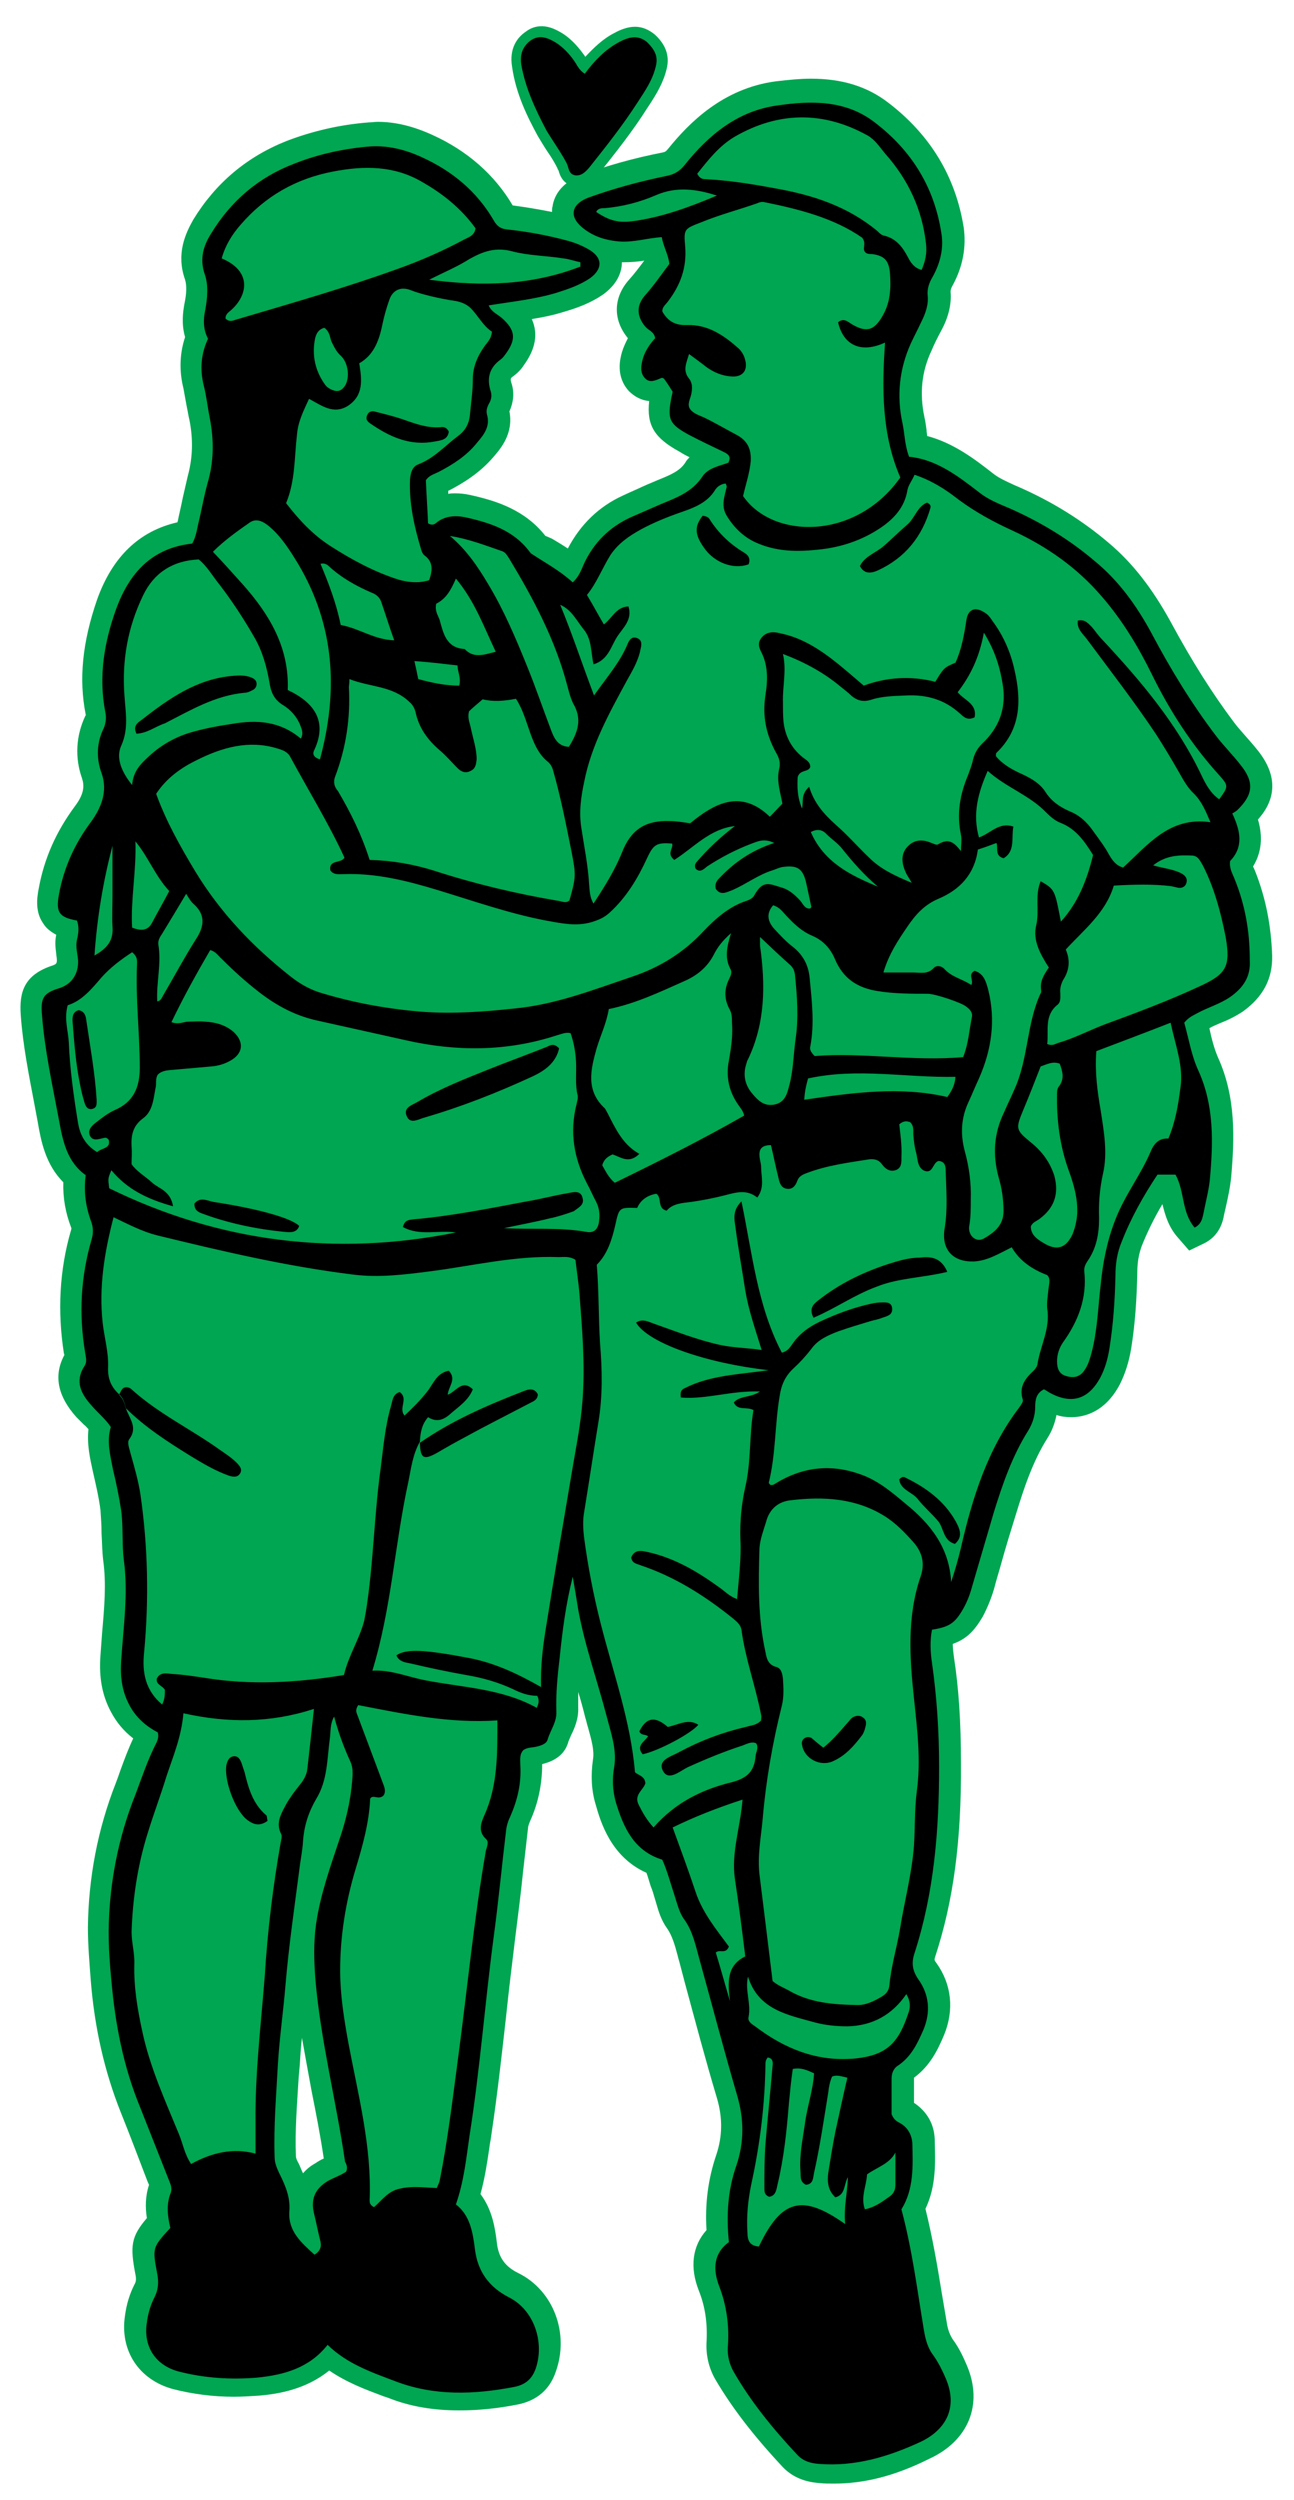 <?xml version="1.0" encoding="utf-8"?>
<!-- Generator: Adobe Illustrator 24.1.2, SVG Export Plug-In . SVG Version: 6.00 Build 0)  -->
<svg version="1.1" id="Layer_1" xmlns="http://www.w3.org/2000/svg" xmlns:xlink="http://www.w3.org/1999/xlink" x="0px" y="0px"
	 viewBox="0 0 237 457.6" style="enable-background:new 0 0 237 457.6;" xml:space="preserve">
<style type="text/css">
	.st0{fill:#00A651;}
</style>
<path class="st0" d="M98.5,24.9c0.6,1,1.2,2,1.8,2.9c0.7,1,1.3,2,1.8,3c0,0.1,0.1,0.3,0.2,0.4c0.2,0.8,0.8,2.6,2.9,2.9
	c0.2,0,0.4,0,0.6,0c2,0,3.2-1.5,3.8-2.2c3.1-3.9,6.3-7.9,9-12.2l0.4-0.6c1.3-2,2.5-4,3.1-6.5c0.6-2.4-0.2-4.5-2.2-6.3
	c-1.1-0.9-2.3-1.4-3.6-1.4c-1.4,0-2.8,0.6-3.7,1.1c-2.2,1.1-3.9,2.8-5.4,4.4c-0.1-0.1-0.1-0.2-0.2-0.3c-0.8-1.1-2.1-2.8-4-4
	c-1-0.6-2.3-1.3-3.8-1.3c-1,0-2,0.3-2.9,1c-1.5,1-3.1,3-2.5,6.5C94.5,17.2,96.6,21.4,98.5,24.9z"/>
<path class="st0" d="M152.7,454.6c-0.9,0-1.7,0-2.6-0.1c-2.9-0.2-5.1-1.2-6.8-3c-5.5-5.9-9.3-10.9-12.3-16c-1.2-2.1-1.7-4.4-1.6-6.7
	c0.2-3.4-0.2-6.5-1.4-9.5c-1.7-4.3-1.2-8.2,1.4-11.1c-0.3-4.9,0.3-9.4,1.8-13.8c1.1-3.3,1.2-6.7,0.1-10.4c-2.1-7-4-14.2-5.9-21.2
	l-1-3.8c-0.1-0.3-0.2-0.7-0.3-1.1c-0.5-1.9-1-3.6-1.9-4.9c-1.1-1.5-1.6-3.2-2-4.6c-0.1-0.3-0.2-0.7-0.3-1c-0.2-0.7-0.4-1.4-0.7-2.1
	c-0.3-0.9-0.5-1.7-0.8-2.5c-6.5-2.9-8.4-9.3-9.3-12.5c-0.8-2.6-0.9-5.4-0.5-8.2c0.3-1.7-0.3-3.7-0.9-5.9c-0.2-0.6-0.3-1.2-0.5-1.8
	c-0.4-1.6-0.8-3.1-1.3-4.7c0,0.9,0,1.8,0,2.8c0.1,2.1-0.7,3.9-1.3,5.1c-0.2,0.5-0.4,0.9-0.5,1.2c-0.8,3-3.6,3.8-4.8,4.1
	c0,3.6-0.7,7.1-2.2,10.4c-0.2,0.5-0.4,1-0.4,1.4c-0.3,2.6-0.6,5.3-0.9,7.9c-0.4,3.9-0.9,7.9-1.4,11.8c-0.6,4.9-1.2,9.8-1.7,14.6
	c-0.8,7.1-1.6,14.4-2.7,21.7c-0.1,0.9-0.3,1.7-0.4,2.6c-0.4,2.7-0.8,5.4-1.6,8.3c2.2,2.9,2.7,6.4,3,8.9c0.3,2.7,1.5,4.4,4,5.6
	c6.4,3.2,9.3,11,6.8,18c-1.1,3.3-3.5,5.3-6.9,6c-4,0.8-7.5,1.1-10.8,1.1c-4.7,0-9-0.7-13-2.3l-0.9-0.3c-3.2-1.2-6.7-2.5-9.9-4.7
	c-4.2,3.4-9.2,4.3-12.9,4.6c-1.6,0.1-3.1,0.2-4.6,0.2c-3.8,0-7.6-0.5-11.1-1.4c-6.3-1.7-9.8-7.1-8.8-13.5c0.3-2.2,0.9-4,1.7-5.6
	c0.3-0.5,0.4-1,0.2-1.9c-1-5.2-0.8-6.9,2.1-10.3c-0.3-1.9-0.3-4,0.4-6.1c-0.1-0.1-0.1-0.3-0.2-0.4c-1.7-4.4-3.3-8.7-5-12.9
	c-2.9-7.3-4.8-15.3-5.5-24.4c-0.2-2.8-0.5-6.1-0.5-9.4c0.1-9.1,1.8-18,5.1-26.4c0.3-0.8,0.6-1.6,0.9-2.5c0.7-1.9,1.4-3.8,2.3-5.7
	c-1.8-1.4-3.1-3-4.1-4.9c-1.6-3-2.2-6.3-1.9-10.3c0.1-1.4,0.2-2.7,0.3-4.1c0.4-4.6,0.8-9,0.2-13.3c-0.2-1.7-0.2-3.3-0.3-4.9
	c0-1.5-0.1-2.9-0.2-4.3c-0.3-2.4-0.9-4.9-1.4-7.1c-0.5-2.3-1.1-4.9-0.8-7.7c-0.3-0.3-0.5-0.6-0.8-0.8c-0.5-0.5-0.9-0.9-1.4-1.4
	c-3.5-3.9-4.2-7.7-2.2-11.4l-0.1-0.3c-1.2-7.7-0.8-15.3,1.3-22.5c0.1-0.3,0.1-0.4,0-0.6c-1-2.6-1.5-5.4-1.4-8.2
	c-3.3-3.3-4.1-7.6-4.7-11.1c-0.2-1.1-0.4-2.1-0.6-3.2c-1-5.3-2.1-10.7-2.5-16.3c-0.3-4.2,0.6-7.4,5.9-9.1c0.5-0.2,0.8-0.3,0.7-1.2
	c0-0.3-0.1-0.6-0.1-0.9c-0.1-0.9-0.3-2.1,0-3.5c-0.9-0.5-1.8-1.1-2.4-2.1c-1.4-2-1.2-4.4-0.8-6.4c1-5.5,3.2-10.4,6.6-15
	c1.9-2.5,1.7-4,1.3-5.2c-1.3-3.7-1.1-7.7,0.6-11.3c0-0.1,0-0.1,0.1-0.1c0,0,0-0.1,0-0.2c-1.3-6.5-0.6-13.3,2.1-21.1
	c2.8-7.8,7.7-12.5,14.7-14.1c0-0.1,0.1-0.3,0.1-0.4c0.1-0.5,0.2-1,0.3-1.4c0.2-0.9,0.4-1.8,0.6-2.8c0.3-1.3,0.6-2.6,0.9-3.9
	c0.9-3.3,1-6.7,0.3-10.2c-0.2-0.8-0.3-1.6-0.5-2.5c-0.2-1.1-0.4-2.2-0.6-3.3c-0.8-3.2-0.7-6.4,0.3-9.4c-0.7-2.4-0.4-4.6-0.1-6.2
	c0.4-1.9,0.4-3.3,0.1-4.3c-1.7-4.8,0.1-8.5,1.5-11c4.1-6.7,9.8-11.5,17.1-14.4c4.7-1.8,9.8-3,15.1-3.4c0.5,0,1-0.1,1.6-0.1
	c3.2,0,6.5,0.8,10,2.4c6.4,2.9,11.4,7.3,14.7,12.9c2.3,0.3,4.7,0.7,7.2,1.2c0-0.4,0-0.7,0.1-1c0.2-1.5,1.2-4.2,5.2-5.7
	c4.5-1.7,9.4-3.1,15-4.2c0.4-0.1,0.5-0.1,1-0.7c3.8-4.7,10-11,19.6-12.3c2.5-0.3,4.6-0.5,6.5-0.5c5.7,0,10.3,1.4,14.2,4.4
	c7.7,5.9,12.3,13.5,13.8,22.8c0.5,3.5-0.1,7.1-2,10.6c-0.4,0.7-0.4,1-0.4,1.2c0.2,2.3-0.4,4.7-1.7,7.1c-0.7,1.3-1.3,2.5-1.8,3.7
	c-1.8,3.8-2.2,7.8-1.3,12.1c0.2,0.9,0.3,1.6,0.4,2.4c0,0.4,0.1,0.7,0.1,1.1c4.9,1.3,8.8,4.3,12,6.8c1.1,0.9,2.5,1.5,4,2.2l0.7,0.3
	c6.2,2.7,11.8,6.2,16.6,10.3c4.4,3.7,8,8.4,11.3,14.4c4,7.4,7.7,13.2,11.6,18.4c0.6,0.8,1.3,1.6,2.1,2.5c0.8,0.9,1.5,1.7,2.3,2.7
	c3.5,4.4,3.5,8.7,0,12.6c0.7,2.4,1,5.5-0.9,8.6c0,0.1,0.1,0.2,0.1,0.2c0.1,0.2,0.2,0.5,0.3,0.7c1.9,4.8,2.9,9.8,3.1,15.4
	c0.1,4.2-1.6,7.5-5.3,10.2c-1.5,1-3,1.7-4.3,2.2c-0.7,0.3-1.4,0.6-1.9,0.9c0.4,1.9,0.9,3.8,1.6,5.4c3.3,7.3,3,14.8,2.4,21.8
	c-0.2,2-0.6,3.8-1,5.6c-0.1,0.4-0.2,0.9-0.3,1.3c-0.2,1.2-0.8,3.9-3.7,5.3l-2.7,1.3l-2-2.3c-1.8-2-2.4-4.2-2.9-6.2
	c-1.6,2.7-2.8,5.2-3.8,7.7c-0.5,1.4-0.8,2.9-0.8,4.8c-0.1,4.9-0.4,9.4-1.1,13.8c-0.4,2.5-1.1,4.7-2.1,6.7c-2.8,5.3-6.8,6-8.9,6
	c-0.9,0-1.8-0.1-2.7-0.4c-0.3,1.5-0.8,2.9-1.7,4.3c-2.7,4.3-4.3,9.2-5.8,14.1c-0.9,2.9-1.8,5.8-2.6,8.7c-0.4,1.5-0.9,3-1.3,4.6
	c-0.4,1.4-1.1,3.3-2.1,5.2c-1.6,2.7-3,4.1-5.5,5c0,0.7,0.1,1.5,0.2,2.3c0.9,5.8,1.3,12,1.3,19.5c0.1,14.4-1.4,25.3-4.7,35.4
	c-0.2,0.6-0.2,0.7,0.2,1.2c2.8,3.9,3.3,8.6,1.4,13.2c-1.1,2.6-2.5,5.6-5.5,7.8c0,1.6,0,3.1,0,4.5v0.1c2.4,1.6,3.7,3.9,3.8,6.7l0,0.3
	c0.1,3.9,0.3,8.2-1.7,12.4c1.3,5.3,2.2,10.5,3,15.5c0.3,1.8,0.6,3.5,0.9,5.3c0.2,1.4,0.6,2.3,1.1,3.1c1.2,1.6,2,3.4,2.6,4.8
	c3,7.1,0.3,13.8-7,17.1C163.7,453.3,158.1,454.6,152.7,454.6z M55.3,373c-0.2,1.7-0.3,3.4-0.4,5l-0.2,2.3c-0.3,5-0.7,9.7-0.5,14.4
	c0,0.3,0.2,0.8,0.5,1.3c0.3,0.6,0.5,1.2,0.8,1.8c0.6-0.7,1.3-1.3,2.2-1.8c0.6-0.4,1.1-0.7,1.6-0.9c-0.6-4.1-1.4-8.2-2.2-12.2
	C56.5,379.7,55.9,376.3,55.3,373z M101.1,98.6c1,0.6,2,1.2,2.9,1.8c2.3-4.4,5.7-7.7,10.1-9.7l1.3-0.6c1.4-0.6,2.8-1.3,4.3-1.9
	l0.7-0.3c2.5-1,4.1-1.7,5.1-3.2c0.2-0.4,0.5-0.7,0.8-1c-0.6-0.3-1.2-0.6-1.8-1c-4.6-2.5-6.1-4.8-5.6-9.3c-1.4-0.1-2.7-0.8-3.7-1.8
	c-2.5-2.7-1.6-6-1.3-7.1c0.3-1,0.7-1.8,1.1-2.6c-2.8-3.4-2.7-7.5,0.3-10.8c0.9-1,1.8-2.2,2.7-3.4c-1.2,0.2-2.4,0.3-3.8,0.3
	c-0.1,0-0.2,0-0.3,0c0,1.4-0.5,3.7-3.3,5.8c-2.4,1.7-5,2.6-7.4,3.3c-1.9,0.6-3.9,1-5.8,1.3c1.2,2.7,0.7,5.5-1.5,8.5
	c-0.3,0.5-0.9,1.2-1.8,1.9c-0.6,0.4-0.7,0.5-0.4,1.4c0.5,1.6,0.4,3.3-0.4,5.1c0.8,4-1.6,6.8-2.8,8.2c-2.6,3.1-5.8,5-8.3,6.3
	c0,0,0,0-0.1,0l0,0.6c0.4-0.1,0.9-0.1,1.3-0.1c0.9,0,1.8,0.1,2.7,0.3c5,1.1,10.1,2.8,13.8,7.5C100.5,98.3,100.8,98.5,101.1,98.6z"/>
<path class="st0" d="M226.2,161.1c-0.4-1.1-1.1-2.1-0.9-3.5c2.5-2.6,1.9-5.5,0.4-8.7c0.3-0.2,0.7-0.4,0.9-0.6
	c2.9-2.8,3.2-5.1,0.6-8.3c-1.4-1.8-3-3.4-4.4-5.2c-4.5-5.9-8.4-12.3-11.9-18.9c-2.7-5-6-9.6-10.4-13.2c-4.7-4-10-7.2-15.7-9.7
	c-1.9-0.8-3.9-1.6-5.5-2.9c-3.9-3-7.8-6-12.8-6.5c-0.8-2.1-0.8-4.2-1.2-6.1c-1.1-5-0.6-9.9,1.5-14.6c0.6-1.3,1.3-2.6,1.9-3.9
	c0.8-1.6,1.4-3.2,1.2-5c-0.1-1.2,0.3-2.3,0.9-3.3c1.4-2.5,2.1-5.3,1.6-8.1c-1.3-8.4-5.5-15.1-12.2-20.2c-5.3-4.1-11.6-4-17.8-3.1
	c-7.3,1-12.6,5.4-17,10.9c-0.9,1.1-1.8,1.7-3.3,2c-4.9,1-9.7,2.3-14.4,4c-3.3,1.3-3.5,3.7-0.6,5.8c1.9,1.4,4,2,6.3,2.2
	c2.6,0.2,5-0.6,7.8-0.8c0.3,1.7,1.2,3.2,1.4,4.9c-1.5,2-2.8,3.9-4.4,5.7c-1.7,1.9-1.6,3.9,0,5.8c0.6,0.7,1.6,0.9,1.8,2.1
	c-1,1.1-1.9,2.4-2.3,3.9c-0.3,1.2-0.5,2.4,0.4,3.4c0.9,1,2,0.4,3,0c0.2-0.1,0.3,0,0.5,0.1c0.6,0.8,1.1,1.6,1.6,2.4
	c-0.1,0.4-0.1,0.6-0.2,0.9c-0.8,4.1-0.5,5,3.2,7c2.1,1.1,4.2,2.1,6.3,3.1c0.8,0.4,1.5,0.8,0.9,2c-1.6,0.6-3.7,0.9-4.8,2.6
	c-1.9,2.8-4.7,3.8-7.6,5c-1.8,0.8-3.7,1.6-5.5,2.4c-3.9,1.8-6.7,4.6-8.5,8.4c-0.5,1.1-0.9,2.4-2.1,3.5c-2.3-2.1-4.9-3.5-7.5-5.2
	c-0.2-0.1-0.3-0.3-0.4-0.4c-2.9-3.9-7.2-5.3-11.7-6.3c-1.9-0.4-3.8-0.3-5.4,1c-0.3,0.3-0.8,0.5-1.5,0.1c-0.1-2.6-0.3-5.3-0.4-7.9
	c0.6-0.9,1.5-1.1,2.3-1.5c2.7-1.4,5.2-3,7.1-5.4c1.3-1.5,2.4-3,1.8-5.1c-0.2-0.7,0-1.4,0.4-2.1s0.5-1.4,0.3-2.1
	c-0.8-2.4-0.3-4.4,1.8-5.9c0.4-0.3,0.6-0.6,0.9-1c2-2.7,1.8-4.4-0.7-6.6c-0.8-0.7-1.9-1.1-2.4-2.3c4.3-0.7,8.4-1.1,12.4-2.3
	c2.2-0.7,4.3-1.4,6.2-2.7c2.3-1.7,2.3-3.7-0.2-5.2c-1.2-0.7-2.4-1.2-3.8-1.6c-3.7-1-7.4-1.7-11.2-2.1c-1.2-0.1-1.9-0.6-2.5-1.7
	c-3.1-5.3-7.6-9-13.1-11.5c-3-1.4-6.2-2.2-9.5-2c-4.8,0.4-9.5,1.4-14,3.2c-6.5,2.5-11.5,6.8-15.1,12.7c-1.4,2.2-2.2,4.6-1.2,7.5
	c0.7,2,0.5,4.3,0.1,6.5c-0.4,1.8-0.4,3.6,0.5,5.3c-1.3,2.8-1.5,5.6-0.8,8.5c0.5,1.9,0.7,3.9,1.1,5.9c0.8,4.1,0.8,8.1-0.4,12.1
	c-0.6,2.2-1,4.4-1.5,6.6c-0.4,1.5-0.5,3-1.3,4.4c-7.4,0.8-11.5,5.4-13.9,11.9c-2.2,6.1-3.3,12.4-2,19c0.2,1,0.1,1.9-0.3,2.9
	c-1.3,2.6-1.4,5.5-0.4,8.2c1.2,3.4-0.1,6.4-1.9,8.9c-3,4-5,8.4-5.9,13.3c-0.6,3.3,0,4.2,3.3,4.8c0.4,1.1,0.3,2.3,0,3.5
	c-0.3,1.3,0.1,2.5,0.2,3.8c0.1,2.5-1.2,4.4-3.5,5.1c-2.9,0.9-3.4,1.8-3.1,5c0.5,6.4,1.9,12.7,3.1,19.1c0.7,3.9,1.5,7.7,4.9,10.1
	c-0.4,3,0,5.8,1,8.5c0.4,1.1,0.4,2.1,0.1,3.2c-2,6.8-2.4,13.7-1.2,20.8c0.1,0.8,0.4,1.6-0.1,2.4c-1.9,2.9-0.6,5.2,1.3,7.3
	c1.1,1.3,2.5,2.4,3.5,3.9c-0.8,2.6-0.1,5.2,0.4,7.8c0.6,2.5,1.1,4.9,1.5,7.5c0.4,3.1,0.1,6.2,0.5,9.2c0.8,6.1-0.1,12.1-0.5,18.2
	c-0.2,2.9,0.1,5.6,1.5,8.2c1.2,2.3,3.1,3.9,5.2,5c0.2,0.8,0,1.3-0.2,1.8c-1.6,3.1-2.7,6.4-3.9,9.6c-3.2,8-4.8,16.4-4.9,25
	c0,3,0.2,6,0.5,9c0.7,8,2.2,15.8,5.3,23.3c1.7,4.3,3.4,8.6,5.1,12.9c0.3,0.8,0.8,1.7,0.5,2.6c-0.9,2.2-0.6,4.4-0.1,6.5
	c-3.3,3.6-3.3,3.6-2.4,8.4c0.3,1.6,0.2,3-0.6,4.5c-0.7,1.4-1.1,2.9-1.3,4.4c-0.7,4.4,1.6,7.9,5.9,9c4.7,1.2,9.5,1.5,14.3,1.1
	c5-0.5,9.6-1.8,12.9-6c3.6,3.5,8,5,12.5,6.7c7.1,2.7,14.4,2.4,21.7,1c2-0.4,3.2-1.4,3.9-3.3c1.7-4.9-0.3-10.8-4.9-13.1
	c-3.7-1.9-5.7-4.8-6.2-8.7c-0.4-3.2-0.9-6.3-3.5-8.3c1.5-4.3,1.9-8.5,2.5-12.6c1.9-12,2.8-24.1,4.4-36.2c0.9-6.6,1.5-13.1,2.3-19.7
	c0.1-0.9,0.4-1.8,0.8-2.6c1.3-3,2-6,1.8-9.3c0-1-0.2-2,0.6-2.8c0.8-0.5,1.6-0.4,2.4-0.6c0.8-0.2,1.8-0.5,2-1.3
	c0.5-1.7,1.7-3.2,1.6-5.1c-0.1-3.3,0.2-6.5,0.6-9.8c0.5-4.9,1.1-9.7,2.4-14.9c0.4,2.3,0.7,4.1,1,6c1.2,6.6,3.5,13,5.2,19.5
	c0.8,3.1,1.9,6.1,1.4,9.3c-0.4,2.2-0.3,4.4,0.3,6.5c1.4,4.6,3.3,8.9,8.5,10.5c0.9,2,1.5,4.3,2.2,6.4c0.5,1.5,0.9,3.3,1.8,4.5
	c1.6,2.2,2.1,4.8,2.8,7.3c2.3,8.3,4.5,16.7,6.9,24.9c1.3,4.4,1.3,8.6-0.1,12.8c-1.6,4.5-1.9,9.2-1.4,14.1c-2.9,2.1-2.9,5.1-1.8,8
	c1.4,3.6,1.9,7.4,1.6,11.2c-0.1,1.6,0.3,3.1,1,4.4c3.2,5.6,7.3,10.6,11.7,15.3c1.1,1.2,2.5,1.6,4.1,1.7c6.5,0.5,12.5-1.3,18.2-3.9
	c4.5-2,7.4-6,4.9-11.8c-0.6-1.4-1.3-2.8-2.2-4.1c-1.1-1.4-1.5-3-1.8-4.8c-1.2-7.2-2.1-14.5-4.1-22c2.3-3.7,2.1-7.9,2-12.1
	c-0.1-1.5-0.8-2.8-2.1-3.6c-0.5-0.3-1.2-0.5-1.7-1.7c0-1.8,0-4.2,0-6.5c0-1.1,0.4-2,1.3-2.5c2.3-1.6,3.4-3.9,4.5-6.4
	c1.4-3.3,1.1-6.5-0.9-9.3c-1.1-1.6-1.3-3-0.7-4.8c3.6-11.1,4.5-22.6,4.5-34.1c0-6.3-0.4-12.7-1.3-19c-0.3-2-0.4-4.1,0-6.1
	c3.2-0.5,4.2-1.2,5.7-3.8c0.8-1.4,1.3-2.8,1.7-4.3c1.3-4.4,2.6-8.9,3.9-13.3c1.6-5.2,3.4-10.4,6.3-15c0.8-1.3,1.3-2.8,1.3-4.4
	c0-1.3,0.2-2.5,1.6-3.2c0.4,0.2,0.7,0.4,1,0.6c4,2.2,7.1,1.3,9.3-2.7c0.9-1.7,1.4-3.5,1.7-5.4c0.7-4.4,1-8.8,1.1-13.3
	c0-2.1,0.3-4.2,1.1-6.1c1.7-4.4,4-8.5,6.6-12.4h3.3c1.7,3.1,1.1,6.9,3.5,9.7c1.2-0.6,1.4-1.6,1.6-2.5c0.4-2.1,1-4.3,1.2-6.4
	c0.6-6.7,0.8-13.4-2.1-19.8c-1.3-2.8-1.8-6-2.6-8.8c0.8-1,1.6-1.3,2.3-1.7c2-1.1,4.2-1.7,6.1-3c2.4-1.7,3.8-3.7,3.6-6.8
	C228.9,170.3,228,165.6,226.2,161.1L226.2,161.1z M63.4,397.5c-1,0.7-2.3,1.1-3.5,1.8c-2.2,1.4-3,3.2-2.4,5.8
	c0.4,1.6,0.7,3.2,1.1,4.8c0.3,1,0.3,2-1,2.8c-2.4-2.2-4.9-4.3-4.6-8c0.2-2.6-0.8-4.8-1.9-7c-0.4-0.9-0.8-1.8-0.8-2.8
	c-0.2-5.7,0.3-11.4,0.6-17.1c0.3-4.9,1-9.7,1.4-14.6c0.6-7,1.6-13.9,2.5-20.8c0.2-1.8,0.6-3.6,0.7-5.4c0.2-2.8,1-5.3,2.4-7.7
	c2.1-3.4,2-7.3,2.5-11c0.2-1.3,0-2.7,0.8-4.1c0.8,3,1.8,5.7,3,8.3c0.5,1.1,0.4,2.3,0.3,3.5c-0.3,3.6-1.1,7.1-2.3,10.6
	c-1.7,5.1-3.5,10.1-4.3,15.5c-0.5,3.5-0.4,7-0.1,10.6c1,11.1,3.8,22,5.4,33C63.5,396.2,63.7,396.8,63.4,397.5z"/>
<path d="M226.2,161.1c-0.4-1.1-1.1-2.1-0.9-3.5c2.5-2.6,1.9-5.5,0.4-8.7c0.3-0.2,0.7-0.4,0.9-0.6c2.9-2.8,3.2-5.1,0.6-8.3
	c-1.4-1.8-3-3.4-4.4-5.2c-4.5-5.9-8.4-12.3-11.9-18.9c-2.7-5-6-9.6-10.4-13.2c-4.7-4-10-7.2-15.7-9.7c-1.9-0.8-3.9-1.6-5.5-2.9
	c-3.9-3-7.8-6-12.8-6.5c-0.8-2.1-0.8-4.2-1.2-6.1c-1.1-5-0.6-9.9,1.5-14.6c0.6-1.3,1.3-2.6,1.9-3.9c0.8-1.6,1.4-3.2,1.2-5
	c-0.1-1.2,0.3-2.3,0.9-3.3c1.4-2.5,2.1-5.3,1.6-8.1c-1.3-8.4-5.5-15.1-12.2-20.2c-5.3-4.1-11.6-4-17.8-3.1c-7.3,1-12.6,5.4-17,10.9
	c-0.9,1.1-1.8,1.7-3.3,2c-4.9,1-9.7,2.3-14.4,4c-3.3,1.3-3.5,3.7-0.6,5.8c1.9,1.4,4,2,6.3,2.2c2.6,0.2,5-0.6,7.8-0.8
	c0.3,1.7,1.2,3.2,1.4,4.9c-1.5,2-2.8,3.9-4.4,5.7c-1.7,1.9-1.6,3.9,0,5.8c0.6,0.7,1.6,0.9,1.8,2.1c-1,1.1-1.9,2.4-2.3,3.9
	c-0.3,1.2-0.5,2.4,0.4,3.4c0.9,1,2,0.4,3,0c0.2-0.1,0.3,0,0.5,0.1c0.6,0.8,1.1,1.6,1.6,2.4c-0.1,0.4-0.1,0.6-0.2,0.9
	c-0.8,4.1-0.5,5,3.2,7c2.1,1.1,4.2,2.1,6.3,3.1c0.8,0.4,1.5,0.8,0.9,2c-1.6,0.6-3.7,0.9-4.8,2.6c-1.9,2.8-4.7,3.8-7.6,5
	c-1.8,0.8-3.7,1.6-5.5,2.4c-3.9,1.8-6.7,4.6-8.5,8.4c-0.5,1.1-0.9,2.4-2.1,3.5c-2.3-2.1-4.9-3.5-7.5-5.2c-0.2-0.1-0.3-0.3-0.4-0.4
	c-2.9-3.9-7.2-5.3-11.7-6.3c-1.9-0.4-3.8-0.3-5.4,1c-0.3,0.3-0.8,0.5-1.5,0.1c-0.1-2.6-0.3-5.3-0.4-7.9c0.6-0.9,1.5-1.1,2.3-1.5
	c2.7-1.4,5.2-3,7.1-5.4c1.3-1.5,2.4-3,1.8-5.1c-0.2-0.7,0-1.4,0.4-2.1s0.5-1.4,0.3-2.1c-0.8-2.4-0.3-4.4,1.8-5.9
	c0.4-0.3,0.6-0.6,0.9-1c2-2.7,1.8-4.4-0.7-6.6c-0.8-0.7-1.9-1.1-2.4-2.3c4.3-0.7,8.4-1.1,12.4-2.3c2.2-0.7,4.3-1.4,6.2-2.7
	c2.3-1.7,2.3-3.7-0.2-5.2c-1.2-0.7-2.4-1.2-3.8-1.6c-3.7-1-7.4-1.7-11.2-2.1c-1.2-0.1-1.9-0.6-2.5-1.7c-3.1-5.3-7.6-9-13.1-11.5
	c-3-1.4-6.2-2.2-9.5-2c-4.8,0.4-9.5,1.4-14,3.2c-6.5,2.5-11.5,6.8-15.1,12.7c-1.4,2.2-2.2,4.6-1.2,7.5c0.7,2,0.5,4.3,0.1,6.5
	c-0.4,1.8-0.4,3.6,0.5,5.3c-1.3,2.8-1.5,5.6-0.8,8.5c0.5,1.9,0.7,3.9,1.1,5.9c0.8,4.1,0.8,8.1-0.4,12.1c-0.6,2.2-1,4.4-1.5,6.6
	c-0.4,1.5-0.5,3-1.3,4.4c-7.4,0.8-11.5,5.4-13.9,11.9c-2.2,6.1-3.3,12.4-2,19c0.2,1,0.1,1.9-0.3,2.9c-1.3,2.6-1.4,5.5-0.4,8.2
	c1.2,3.4-0.1,6.4-1.9,8.9c-3,4-5,8.4-5.9,13.3c-0.6,3.3,0,4.2,3.3,4.8c0.4,1.1,0.3,2.3,0,3.5c-0.3,1.3,0.1,2.5,0.2,3.8
	c0.1,2.5-1.2,4.4-3.5,5.1c-2.9,0.9-3.4,1.8-3.1,5c0.5,6.4,1.9,12.7,3.1,19.1c0.7,3.9,1.5,7.7,4.9,10.1c-0.4,3,0,5.8,1,8.5
	c0.4,1.1,0.4,2.1,0.1,3.2c-2,6.8-2.4,13.7-1.2,20.8c0.1,0.8,0.4,1.6-0.1,2.4c-1.9,2.9-0.6,5.2,1.3,7.3c1.1,1.3,2.5,2.4,3.5,3.9
	c-0.8,2.6-0.1,5.2,0.4,7.8c0.6,2.5,1.1,4.9,1.5,7.5c0.4,3.1,0.1,6.2,0.5,9.2c0.8,6.1-0.1,12.1-0.5,18.2c-0.2,2.9,0.1,5.6,1.5,8.2
	c1.2,2.3,3.1,3.9,5.2,5c0.2,0.8,0,1.3-0.2,1.8c-1.6,3.1-2.7,6.4-3.9,9.6c-3.2,8-4.8,16.4-4.9,25c0,3,0.2,6,0.5,9
	c0.7,8,2.2,15.8,5.3,23.3c1.7,4.3,3.4,8.6,5.1,12.9c0.3,0.8,0.8,1.7,0.5,2.6c-0.9,2.2-0.6,4.4-0.1,6.5c-3.3,3.6-3.3,3.6-2.4,8.4
	c0.3,1.6,0.2,3-0.6,4.5c-0.7,1.4-1.1,2.9-1.3,4.4c-0.7,4.4,1.6,7.9,5.9,9c4.7,1.2,9.5,1.5,14.3,1.1c5-0.5,9.6-1.8,12.9-6
	c3.6,3.5,8,5,12.5,6.7c7.1,2.7,14.4,2.4,21.7,1c2-0.4,3.2-1.4,3.9-3.3c1.7-4.9-0.3-10.8-4.9-13.1c-3.7-1.9-5.7-4.8-6.2-8.7
	c-0.4-3.2-0.9-6.3-3.5-8.3c1.5-4.3,1.9-8.5,2.5-12.6c1.9-12,2.8-24.1,4.4-36.2c0.9-6.6,1.5-13.1,2.3-19.7c0.1-0.9,0.4-1.8,0.8-2.6
	c1.3-3,2-6,1.8-9.3c0-1-0.2-2,0.6-2.8c0.8-0.5,1.6-0.4,2.4-0.6c0.8-0.2,1.8-0.5,2-1.3c0.5-1.7,1.7-3.2,1.6-5.1
	c-0.1-3.3,0.2-6.5,0.6-9.8c0.5-4.9,1.1-9.7,2.4-14.9c0.4,2.3,0.7,4.1,1,6c1.2,6.6,3.5,13,5.2,19.5c0.8,3.1,1.9,6.1,1.4,9.3
	c-0.4,2.2-0.3,4.4,0.3,6.5c1.4,4.6,3.3,8.9,8.5,10.5c0.9,2,1.5,4.3,2.2,6.4c0.5,1.5,0.9,3.3,1.8,4.5c1.6,2.2,2.1,4.8,2.8,7.3
	c2.3,8.3,4.5,16.7,6.9,24.9c1.3,4.4,1.3,8.6-0.1,12.8c-1.6,4.5-1.9,9.2-1.4,14.1c-2.9,2.1-2.9,5.1-1.8,8c1.4,3.6,1.9,7.4,1.6,11.2
	c-0.1,1.6,0.3,3.1,1,4.4c3.2,5.6,7.3,10.6,11.7,15.3c1.1,1.2,2.5,1.6,4.1,1.7c6.5,0.5,12.5-1.3,18.2-3.9c4.5-2,7.4-6,4.9-11.8
	c-0.6-1.4-1.3-2.8-2.2-4.1c-1.1-1.4-1.5-3-1.8-4.8c-1.2-7.2-2.1-14.5-4.1-22c2.3-3.7,2.1-7.9,2-12.1c-0.1-1.5-0.8-2.8-2.1-3.6
	c-0.5-0.3-1.2-0.5-1.7-1.7c0-1.8,0-4.2,0-6.5c0-1.1,0.4-2,1.3-2.5c2.3-1.6,3.4-3.9,4.5-6.4c1.4-3.3,1.1-6.5-0.9-9.3
	c-1.1-1.6-1.3-3-0.7-4.8c3.6-11.1,4.5-22.6,4.5-34.1c0-6.3-0.4-12.7-1.3-19c-0.3-2-0.4-4.1,0-6.1c3.2-0.5,4.2-1.2,5.7-3.8
	c0.8-1.4,1.3-2.8,1.7-4.3c1.3-4.4,2.6-8.9,3.9-13.3c1.6-5.2,3.4-10.4,6.3-15c0.8-1.3,1.3-2.8,1.3-4.4c0-1.3,0.2-2.5,1.6-3.2
	c0.4,0.2,0.7,0.4,1,0.6c4,2.2,7.1,1.3,9.3-2.7c0.9-1.7,1.4-3.5,1.7-5.4c0.7-4.4,1-8.8,1.1-13.3c0-2.1,0.3-4.2,1.1-6.1
	c1.7-4.4,4-8.5,6.6-12.4h3.3c1.7,3.1,1.1,6.9,3.5,9.7c1.2-0.6,1.4-1.6,1.6-2.5c0.4-2.1,1-4.3,1.2-6.4c0.6-6.7,0.8-13.4-2.1-19.8
	c-1.3-2.8-1.8-6-2.6-8.8c0.8-1,1.6-1.3,2.3-1.7c2-1.1,4.2-1.7,6.1-3c2.4-1.7,3.8-3.7,3.6-6.8C228.9,170.3,228,165.6,226.2,161.1
	L226.2,161.1z M134.6,25c8-4.6,16.2-4.7,24.3-0.2c1.4,0.8,2.2,2.1,3.2,3.3c4.2,4.7,6.8,10.2,7.5,16.5c0.2,1.7-0.1,3.2-0.8,4.8
	c-1.3-0.3-2-1.3-2.5-2.3c-1-1.9-2.2-3.5-4.5-4c-0.4-0.1-0.8-0.5-1.1-0.8c-5.4-4.5-11.8-6.6-18.6-7.8c-4.3-0.8-8.6-1.5-12.9-1.7
	c-0.6,0-1.1-0.2-1.5-1C129.7,29.3,131.7,26.7,134.6,25L134.6,25z M115.8,40.5c-2.6,0.3-4.2-0.1-6.6-1.7c0.3-0.7,1-0.7,1.6-0.7
	c3.3-0.3,6.4-1.1,9.4-2.4c3.7-1.6,7.4-1.1,11.1,0.1C126.3,37.9,121.2,39.8,115.8,40.5z M128.9,76.4c-0.9-0.4-1.9-0.7-2.5-1.5
	c-0.6-0.9,0-1.8,0.2-2.7c0.2-1,0.3-2-0.4-2.9c-1.2-1.5-0.5-2.8,0-4.5c1.2,0.9,2.2,1.6,3.2,2.4c1.4,1,2.9,1.6,4.5,1.7
	c2.2,0.2,3.2-1.2,2.5-3.3c-0.2-0.7-0.6-1.3-1.1-1.8c-2.7-2.4-5.6-4.4-9.4-4.3c-2.2,0.1-3.6-0.7-4.6-2.5c0-0.9,0.7-1.3,1.1-1.9
	c2.2-2.9,3.4-6.1,3.1-9.9c-0.3-3.3-0.2-3.3,2.9-4.5c3.4-1.4,6.9-2.3,10.3-3.5c0.4-0.2,0.9-0.3,1.3-0.2c6.4,1.3,12.7,2.9,17.9,6.5
	c0.9,1.1-0.1,2,0.6,2.7c0.3,0.3,0.8,0.3,1.2,0.3c2.3,0.3,3.1,1.2,3.3,3.5c0.2,2.7,0.1,5.4-1.4,7.9c-1.5,2.6-2.9,3-5.5,1.5
	c-0.8-0.5-1.6-1.3-2.6-0.4c1,4.3,4.3,5.7,8.6,3.7c-0.6,8.5-0.6,16.9,2.8,24.7c-8.2,11.6-23.4,11.3-28.8,3.4c0.5-2.2,1.2-4.2,1.4-6.4
	c0.1-2.1-0.5-3.6-2.4-4.7C133,78.6,131,77.4,128.9,76.4L128.9,76.4z M106.9,115.2c1.5,1.8,1.3,4.1,1.8,6.4c2.7-0.8,3.2-3.3,4.3-5
	c1-1.6,2.9-3.1,2.1-5.6c-2.3,0.1-3,2.2-4.5,3.3c-1-1.7-1.9-3.4-3.1-5.4c1.8-2.2,2.8-4.9,4.3-7.3c1.4-2.1,3.4-3.5,5.6-4.7
	c2.4-1.3,4.9-2.3,7.5-3.2c2.3-0.8,4.6-1.7,6-3.9c0.4-0.7,1.1-1.2,2-1.3c0.1,0.2,0.2,0.4,0.2,0.6c-0.4,1.8-1.1,3.5,0,5.3
	c1.4,2.3,3.3,4.1,5.8,5.1c3.6,1.5,7.3,1.5,11,1.1c4.1-0.4,8-1.7,11.4-4c2.5-1.7,4.4-3.8,4.9-6.9c0.2-1,0.9-1.8,1.3-2.8
	c3,1,5.6,2.6,8,4.5c3.1,2.3,6.4,4.1,9.9,5.7c6.3,2.9,11.9,6.8,16.5,12.2c3.7,4.3,6.6,9.1,9.1,14.2c3.3,6.7,7.3,12.9,12.4,18.5
	c1.6,1.8,1.6,2-0.1,4.3c-1.6-1.1-2.5-2.8-3.3-4.5c-4.5-9.4-11.1-17.2-18.1-24.7c-0.7-0.7-1.3-1.6-1.9-2.3c-0.7-0.7-1.3-1.5-2.6-1.2
	c-0.2,1.5,0.9,2.4,1.6,3.3c4.3,5.8,8.8,11.6,12.8,17.6c1.4,2.2,2.8,4.5,4.1,6.8c0.8,1.4,1.6,2.9,2.8,4c1.4,1.4,2.1,3.1,3,5.2
	c-7.5-1.1-11.5,4.2-16,8.3c-1.4-0.4-2-1.4-2.6-2.4c-0.8-1.5-1.9-2.9-2.9-4.3c-1.1-1.6-2.5-2.9-4.3-3.6c-1.8-0.8-3.3-1.8-4.4-3.5
	c-1-1.6-2.6-2.5-4.3-3.3c-1.8-0.8-3.6-1.8-4.8-3.3c0-0.3,0-0.5,0.1-0.6c4.5-4.3,4.6-9.6,3.3-15.2c-0.7-3.2-2-6.2-4-8.9
	c-0.4-0.6-0.8-1.2-1.5-1.6c-1.7-1.1-3-0.6-3.3,1.4c-0.4,2.7-0.9,5.4-2,7.8c-2.1,0.9-2.1,0.9-3.7,3.5c-4.3-1.1-8.8-0.9-13.1,0.7
	c-3.2-2.7-6.2-5.5-9.8-7.5c-1.8-1-3.6-1.7-5.6-2.1c-1.1-0.3-2.4-0.3-3.3,0.8c-0.9,1.1-0.4,2,0.1,3c1.1,2.4,1,5,0.6,7.5
	c-0.6,3.8,0.1,7.2,1.9,10.5c0.6,1,0.9,1.9,0.6,3.1c-0.5,2.1,0.2,4.1,0.6,6.3c-0.7,0.7-1.4,1.5-2.3,2.4c-5.3-5.1-10.1-2.5-14.6,1.2
	c-1.3-0.2-2.5-0.4-3.7-0.4c-4.5-0.2-7.2,1.6-8.8,5.8c-1.3,3.2-3.1,6.1-5.2,9.3c-0.7-1.2-0.7-2.4-0.8-3.5c-0.2-3.5-0.9-6.9-1.4-10.2
	c-0.5-3-0.1-5.8,0.5-8.6c1.3-6.7,4.6-12.6,7.8-18.5c1-1.8,2.1-3.6,2.5-5.7c0.2-0.8,0.4-1.7-0.6-2.1c-1-0.4-1.5,0.4-1.8,1.2
	c-1.4,3.3-3.7,5.9-6.1,9.3c-2.2-5.8-4-11.3-6.2-16.6C104.7,111.6,105.6,113.6,106.9,115.2L106.9,115.2z M189.8,169.3
	c-0.7,2.8,0.7,5.3,2.3,7.8c-0.9,1.3-1.7,2.6-1.4,4.2c0,0.1,0,0.2,0,0.3c-2.7,5.6-2.3,12.1-4.9,17.8c-0.6,1.4-1.3,2.8-1.9,4.2
	c-1.9,3.9-2.1,7.8-1,11.9c0.6,2,0.9,4.1,0.9,6.2c0,2.6-1.7,3.9-3.6,5c-1.4,0.8-2.9-0.5-2.7-2.2c0.3-1.6,0.3-3.3,0.3-4.9
	c0.1-3-0.3-6-1.1-8.9c-0.8-3-0.7-5.9,0.6-8.8c0.7-1.5,1.3-3,2-4.5c2.3-5.2,3.1-10.6,1.7-16.2c-0.4-1.5-0.8-3-2.5-3.5
	c-1.3,0.7-0.1,1.7-0.6,2.6c-1.6-1.1-3.5-1.4-4.9-2.9c-0.5-0.6-1.5-0.8-2-0.2c-1.1,1.2-2.5,0.8-3.8,0.8h-5.4c1-3.4,2.7-5.9,4.4-8.4
	c1.5-2.2,3.1-4,5.7-5.1c3.8-1.6,6.6-4.4,7.2-9c1.3-0.4,2.3-0.8,3.4-1.2c0.4,0.9-0.4,2.3,1.3,2.8c2.2-1.3,1.4-3.7,1.8-5.8
	c-2.6-0.9-4.1,1.2-6.3,2c-1.2-4.3-0.2-8.1,1.6-12.2c3.3,3,7.6,4.4,10.7,7.6c0.8,0.8,1.6,1.5,2.6,1.9c2.9,1.1,4.5,3.5,6,5.9
	c-1.1,4.5-2.7,8.7-5.9,12.2c-1.1-5.8-1.1-5.9-3.7-7.4C189.5,163.9,190.4,166.7,189.8,169.3L189.8,169.3z M149.2,193.3
	c-0.8-0.8-0.9-1.3-0.8-1.7c0.8-4.2,0.3-8.3-0.1-12.5c-0.2-2.4-1.2-4.3-3.1-5.8c-1.3-1-2.4-2.2-3.5-3.4c-1.1-1.3-1.4-2.7-0.1-4.2
	c1.3,0.4,1.8,1.3,2.5,2c1.4,1.5,2.8,2.8,4.7,3.6c1.9,0.8,3.3,2.3,4.1,4.2c1.5,3.6,4.1,5.3,7.8,5.9c3.1,0.5,6.1,0.5,9.2,0.5
	c1.4,0,6.1,1.6,7,2.3c0.7,0.5,1.3,1.1,1.1,2c-0.5,2.4-0.6,4.8-1.6,7.3C167.1,194.3,158,192.6,149.2,193.3L149.2,193.3z M175,197.1
	c-0.1,1.4-0.6,2.5-1.5,3.7c-8.6-2-17.3-0.8-26.2,0.5c0.1-1.7,0.4-2.8,0.7-3.9C157.1,195.4,166,197.3,175,197.1z M111.2,203.6
	c-0.1-0.2-0.3-0.5-0.4-0.7c-3.6-3.3-2.6-7.2-1.5-11.1c0.7-2.3,1.8-4.6,2.2-7.1c4.9-1,9.3-3.1,13.8-5.1c2.3-1,4.2-2.5,5.4-4.8
	c0.7-1.4,1.6-2.6,3.2-4c-0.8,2.5-1.2,4.6-0.1,6.6c0.4,0.7-0.1,1.4-0.4,2.1c-0.8,1.8-0.7,3.5,0.2,5.2c0.6,1,0.4,2,0.5,3.1
	c0.1,2.4-0.3,4.6-0.7,6.9c-0.4,2.7,0.2,5.2,1.8,7.5c0.4,0.6,0.9,1.1,1.1,2c-7.7,4.4-15.7,8.4-23.7,12.3c-1.2-1-1.7-2.2-2.3-3.2
	c0.3-1.1,1-1.6,1.9-2c1.5,0.5,3,1.8,4.9-0.1C114,209.5,112.7,206.5,111.2,203.6L111.2,203.6z M106.7,219.3c-0.3-1.5-1.7-1.1-2.7-0.9
	c-2.5,0.4-5,1.1-7.5,1.5c-6.9,1.3-13.9,2.7-20.9,3.3c-0.7,0.1-1.5,0.1-1.8,1.4c3.1,1.7,6.6,0.5,9.7,1c-22,4.4-43.3,1.8-63.5-8.1
	c-0.2-1.7-0.3-1.7,0.4-3.3c2.9,3.5,6.6,5.3,11.3,6.6c-0.5-2.9-2.6-3.2-3.8-4.3c-1.3-1.2-2.8-2-3.8-3.4c0-1.1,0.1-2.2,0-3.2
	c-0.1-2.1,0.2-3.8,2.1-5.2c1.8-1.3,1.9-3.6,2.3-5.6c0.2-0.8-0.1-1.6,0.4-2.4c0.8-0.8,1.9-0.8,3-0.9c2.3-0.2,4.5-0.4,6.8-0.6
	c1.2-0.1,2.3-0.4,3.4-1c2.4-1.3,2.7-3.4,0.7-5.3c-1.5-1.3-3.3-1.8-5.3-1.9c-1-0.1-2,0-3,0c-0.9,0-1.7,0.6-3.1,0.1
	c2.2-4.6,4.6-8.9,7.1-13.2c1.1,0.3,1.5,1.1,2.2,1.7c2.1,2.1,4.2,4,6.5,5.8c3.3,2.6,6.8,4.5,10.9,5.4c5.4,1.2,10.8,2.4,16.2,3.6
	c9.3,2.1,18.5,2.1,27.7-0.9c0.8-0.2,1.5-0.6,2.5-0.4c0.6,1.7,0.9,3.4,1,5.2c0.1,2.1-0.2,4.2,0.3,6.2c0.1,0.5-0.1,1.1-0.2,1.6
	c-1.3,5.1-0.5,9.9,1.9,14.5c0.6,1.1,1.1,2.3,1.7,3.4c0.6,1.2,0.7,2.4,0.5,3.7c-0.2,1.3-0.9,2-2.2,1.8c-5-0.9-10.1-0.4-15.2-0.7
	c2.8-0.6,5.6-1.1,8.4-1.8c1.5-0.3,3-0.8,4.4-1.3C105.8,221.1,107.1,220.6,106.7,219.3L106.7,219.3z M24.8,154
	c2.4,2.9,3.6,6.3,6.2,9.1c-1.1,2.1-2.2,4-3.2,5.9c-0.8,1.4-2,1.4-3.6,0.8C23.9,164.7,25,159.4,24.8,154z M29,172.9
	c-0.1-0.8,0.3-1.4,0.7-2c1.4-2.3,2.8-4.6,4.4-7.3c0.5,0.8,0.9,1.5,1.4,1.9c2.2,2,1.9,4.1,0.4,6.4c-2.1,3.3-3.9,6.7-5.9,10.1
	c-0.3,0.5-0.5,1.2-1.2,1.3C28.6,179.9,29.6,176.4,29,172.9L29,172.9z M128.9,170.4c-3.7,4-8.1,6.7-13.2,8.4
	c-7.1,2.4-14,5.1-21.5,5.8c-5.6,0.6-11.1,1-16.8,0.6c-6.3-0.5-12.4-1.6-18.4-3.4c-2.1-0.6-3.9-1.6-5.7-3c-7-5.5-13-11.8-17.6-19.4
	c-2.7-4.5-5.3-9.1-7.1-14.1c1.9-2.9,4.6-4.8,7.5-6.2c4.6-2.3,9.5-3.7,14.7-2.1c1,0.3,1.9,0.6,2.4,1.6c3.3,6.1,7,12.1,9.9,18.4
	c-0.7,1.1-2.9,0.3-2.6,2.3c0.6,0.9,1.6,0.7,2.5,0.7c5.9-0.2,11.5,1.2,17.1,2.9c6.6,2,13.1,4.3,19.9,5.6c2.8,0.5,5.5,1.1,8.3,0.3
	c1.3-0.4,2.3-0.8,3.3-1.7c3.1-2.8,5.2-6.3,6.9-10c1.2-2.6,1.8-2.9,4.6-2.7c0.3,0.9-1.1,1.8,0.4,3c3.5-2.2,6.5-5.7,11.1-6.2
	c-2.6,2-5,4.2-7.1,6.7c-0.2,0.3-0.3,0.6-0.1,1.1c0.8,0.8,1.5,0.1,2.1-0.4c2.6-1.7,5.3-3.1,8.2-4.2c1.1-0.4,2.3-1,4.1-0.1
	c-4.3,1.4-7.5,3.7-10.2,6.6c-0.4,0.4-0.7,1-0.5,1.8c0.9,1.3,2,0.6,3.1,0.2c2.5-1.1,4.7-2.8,7.3-3.6c0.6-0.2,1.2-0.5,1.8-0.6
	c2.8-0.4,3.8,0.3,4.4,3.1c0.3,1.4,0.6,2.8,0.9,4.2c0,0.1-0.1,0.1-0.2,0.3c-1,0.1-1.3-0.8-1.8-1.4c-0.9-1-2-2-3.3-2.4
	c-2.4-0.7-3.5-1.5-5.1,1.3c-0.3,0.6-0.9,0.9-1.5,1.1C133.6,165.9,131.1,168.1,128.9,170.4z M61.4,142.1c2-5.3,2.8-10.7,2.5-16.3
	c0-0.3,0.1-0.7,0.1-1.5c3.8,1.5,7.9,1.2,11,4.2c0.6,0.5,0.9,1.1,1.1,1.8c0.6,2.9,2.2,5.1,4.4,7c1.2,1,2.2,2.2,3.3,3.3
	c0.7,0.7,1.5,1,2.4,0.5c0.9-0.4,1-1.2,1.1-2.1c0-2-0.7-3.9-1.1-5.9c-0.2-0.9-0.6-1.7-0.3-2.9c0.7-0.7,1.6-1.4,2.5-2.2
	c2,0.5,4,0.3,6.1-0.1c1.3,2,1.9,4.3,2.7,6.5c0.7,1.9,1.5,3.7,3.1,5c0.5,0.4,0.8,0.9,1,1.6c1.4,4.9,2.4,10,3.4,15
	c0.8,4.1,0.8,4.6-0.4,8.8c-0.6,0.6-1.3,0.2-2,0.1c-7.7-1.3-15.3-3.1-22.7-5.5c-3.8-1.2-7.8-1.9-11.9-2c-1.5-4.7-3.5-8.7-5.8-12.6
	C61.2,144,61,143.1,61.4,142.1L61.4,142.1z M58.7,103.2c0.8-0.2,1.3,0.2,1.6,0.5c2.3,2.1,5,3.6,7.8,4.8c0.8,0.3,1.4,0.8,1.7,1.6
	c0.8,2.3,1.5,4.6,2.4,7.1c-3.7-0.1-6.4-2.2-9.8-2.8C61.6,110.4,60.2,106.8,58.7,103.2z M143.4,119.7c4.2,1.6,7.6,3.5,10.7,6.1
	c0.6,0.5,1.3,1,1.9,1.6c1.1,0.9,2.2,1.1,3.5,0.7c2.1-0.7,4.3-0.7,6.4-0.8c3.7-0.2,7,0.7,9.8,3.2c0.7,0.6,1.4,1.5,2.8,0.8
	c0.5-2.5-1.9-3.1-3.1-4.6c2.4-3.1,4-6.5,4.8-10.9c2.1,3.4,3,6.5,3.5,9.8c0.6,4.2-0.8,7.7-3.8,10.5c-0.9,0.9-1.4,1.8-1.7,3
	c-0.2,1-0.6,1.9-0.9,2.8c-1.5,3.5-2.1,7.1-1.3,10.9c0.2,0.9,0,2,0,3c-1.1-1.4-2.1-2.5-4.1-1.3c-0.4,0.3-0.9-0.1-1.3-0.2
	c-1.6-0.7-3.2-0.7-4.5,0.8c-1.2,1.4-0.9,3.1-0.2,4.6c0.2,0.5,0.6,1,1.1,1.9c-3.1-1.3-5.7-2.5-7.8-4.6c-2.1-2-4-4.2-6.2-6.1
	c-2.1-1.9-3.9-3.9-4.8-6.9c-1.6,1.5-1,2.8-1.3,4c-0.9-2.1-0.9-4.1-0.8-5.8c0.5-1.4,1.9-0.8,2.3-1.8c0-1-0.8-1.3-1.4-1.8
	c-2.1-1.7-3.2-3.9-3.5-6.5c-0.1-1.2-0.1-2.4-0.1-3.5C143.3,125.6,144.1,122.8,143.4,119.7L143.4,119.7z M160.8,162.3
	c-5.1-2.1-9.9-4.5-12.3-10c1.1-0.6,2.1-0.5,2.9,0.4c0.9,0.9,2,1.6,2.8,2.6C156.2,157.8,158.3,160.2,160.8,162.3L160.8,162.3z
	 M136.7,194.7c0.1-0.3,0.1-0.5,0.3-0.8c3.2-6.7,3.2-13.7,2.2-20.8c0-0.3,0-0.7,0-1.6c2.1,2,3.8,3.6,5.6,5.2c0.5,0.5,0.7,1,0.8,1.7
	c0.4,4,0.7,7.9,0.1,11.9c-0.4,2.9-0.4,5.8-1.2,8.6c-0.4,1.6-0.9,3-2.8,3.3c-1.8,0.3-2.9-0.8-3.9-2
	C136.5,198.7,136,196.8,136.7,194.7L136.7,194.7z M92,100.9c0.6,0.2,0.9,0.8,1.3,1.4c4.4,7.3,8.4,14.8,10.6,23.2
	c0.3,1.1,0.6,2.3,1.1,3.3c1.7,2.9,0.8,5.3-0.8,7.9c-2.2-0.1-2.8-1.8-3.4-3.4c-1.4-3.7-2.7-7.5-4.2-11.2c-2.1-5.2-4.3-10.4-7.2-15.2
	c-1.9-3.2-4-6.3-7-8.8C85.7,98.6,88.8,99.8,92,100.9z M79.9,110.5c1.8-0.9,2.7-2.5,3.6-4.6c3.5,4.2,5.1,8.8,7.3,13.4
	c-2.1,0.5-4,1.3-5.7-0.5c-3.4-0.2-3.9-2.9-4.6-5.4C80.2,112.6,79.6,111.8,79.9,110.5z M83.8,121.8c0,1.2,0.7,2.3,0.3,3.7
	c-2.5,0-4.9-0.5-7.5-1.2c-0.2-1-0.4-2-0.7-3.3C78.7,121.2,81.2,121.5,83.8,121.8z M90.1,60.7c-0.1,1.3-0.8,1.9-1.3,2.6
	c-1.3,1.8-2.2,3.8-2.2,6.1c0,2.1-0.3,4.1-0.5,6.2c-0.1,1.8-0.8,3.2-2.2,4.2c-2.4,1.8-4.4,4.1-7.3,5.2c-1.1,0.4-1.4,1.6-1.5,2.7
	c-0.2,4.5,0.8,8.8,2.1,13.1c0.1,0.3,0.3,0.7,0.6,0.9c1.6,1.2,1.4,2.8,0.8,4.5c-1.9,0.6-3.8,0.4-5.6-0.1c-4.4-1.4-8.5-3.6-12.4-6.1
	c-3.3-2.1-5.8-4.8-8.2-7.9c1.7-4.1,1.5-8.4,2-12.6c0.2-2.4,1.2-4.3,2.2-6.5c2.4,1.3,4.5,2.9,7.1,1.3c2.9-1.9,2.6-4.7,2.1-7.8
	c2.8-1.6,3.7-4.4,4.3-7.4c0.3-1.4,0.7-2.8,1.2-4.2c0.6-1.8,2.1-2.5,3.9-1.8c1.7,0.7,5.4,1.6,8.3,2c1,0.2,2,0.6,2.7,1.3
	C87.6,57.8,88.5,59.7,90.1,60.7L90.1,60.7z M57.7,62c0.2-0.9,0.6-1.7,1.7-2c1,0.7,1,1.7,1.3,2.5c0.5,1,0.9,1.9,1.8,2.7
	c1.3,1.3,1.6,3.9,0.7,5.4c-0.6,0.9-1.3,1.2-2.3,0.8c-0.5-0.2-1-0.5-1.3-0.9C57.7,67.9,57.1,65,57.7,62L57.7,62z M93.8,46
	c3,0.8,6.3,0.8,9.4,1.3c1,0.1,2.1,0.5,3.1,0.7c0,0.3,0,0.6,0,0.8c-8.8,3.4-17.8,3.7-27.7,2.4c2.8-1.4,5.2-2.4,7.4-3.8
	C88.5,46,90.8,45.2,93.8,46z M44.1,41.1c4.5-5.2,10.1-8.4,16.9-9.7c5.7-1.1,11.2-1.1,16.3,1.9c3.9,2.2,7.3,5,9.8,8.5
	c-0.2,1.3-1.2,1.6-2,2c-3.9,2.1-8,3.9-12.2,5.4c-9.7,3.5-19.5,6.3-29.3,9.2c-0.8,0.2-1.5,0.7-2.3-0.1c0-0.9,0.7-1.2,1.2-1.7
	c2.9-2.7,3.6-7-1.9-9.3C41.3,44.8,42.6,42.8,44.1,41.1L44.1,41.1z M45.8,95.6c1.4-0.9,2.8,0.1,3.9,1.1c2,1.8,3.5,4.2,4.9,6.5
	c6.7,11.3,7.4,23.2,4,35.8c-1.3-0.4-1.4-1.1-1-1.8c2.3-5,0.2-8.5-4.9-10.9c0.3-7.7-3.3-13.8-8.3-19.4c-1.7-1.9-3.5-3.9-5.4-5.9
	C41.1,98.9,43.5,97.2,45.8,95.6L45.8,95.6z M22.2,136.5c1.4-3.1,0.8-6.1,0.6-9.1c-0.5-6.5,0.6-12.6,3.4-18.4c2-4.2,5.5-6.4,10.2-6.6
	c1.5,1.2,2.5,3,3.8,4.6c2.3,3,4.4,6.2,6.3,9.5c1.6,2.7,2.4,5.7,2.9,8.7c0.3,1.8,1,3,2.5,3.9c1.6,1,2.7,2.4,3.3,4.2
	c0.2,0.6,0.3,1.2-0.1,1.9c-3.8-3.2-8-3.5-12.6-2.7c-2.7,0.4-5.4,0.9-8,1.7c-2.8,0.9-5.3,2.4-7.4,4.4c-1.4,1.3-2.7,2.6-2.9,5.1
	C22.2,141.2,21.2,138.7,22.2,136.5L22.2,136.5z M20.6,154.8v9.1c0,1.9-0.1,3.8,0,5.7c0.2,2.4-0.8,3.9-3.3,5.3
	C17.8,167.8,18.9,161.3,20.6,154.8L20.6,154.8z M17.8,210.9c-2.1-1.3-3.1-3-3.5-5.3c-0.8-4.9-1.5-9.9-1.7-14.8
	c-0.1-2.1-0.9-4.3-0.2-6.8c2.6-0.8,4.4-3,6.2-5.1c1.6-1.8,3.6-3.3,5.6-4.6c1,0.8,0.9,1.5,0.9,2.1c-0.3,6.4,0.5,12.7,0.5,19
	c0,3.6-1.1,6.3-4.6,7.8c-1.1,0.5-2.2,1.3-3.2,2.1c-0.8,0.6-1.7,1.3-1.4,2.4c0.5,1.3,1.6,0.8,2.6,0.6c0.3-0.1,0.5-0.1,0.9,0.3
	C20.4,210.3,18.5,210.1,17.8,210.9z M46.8,388.5c0,1.8,0,3.6,0,5.7c-4.1-1.1-8-0.2-11.8,1.9c-1.2-1.8-1.5-3.7-2.2-5.4
	c-2.5-6.1-5.3-12.2-6.7-18.7c-0.9-4.1-1.6-8.2-1.5-12.4c0.1-2-0.5-4-0.5-6c0.2-6.1,1.1-12.1,2.9-17.9c1.1-3.6,2.4-7,3.5-10.6
	c1.2-3.6,2.7-7.1,3.1-11.5c8.1,1.8,15.9,1.8,23.9-0.8c-0.4,3.8-0.8,7.4-1.2,10.9c-0.1,1.1-0.6,2-1.3,2.9c-0.9,1.1-1.8,2.3-2.5,3.5
	c-0.9,1.7-2.1,3.5-1,5.6c0.2,0.4,0,1.1-0.1,1.6c-1.4,8-2.4,16.1-2.9,24.3C47.8,370.6,46.7,379.5,46.8,388.5z M63.4,397.5
	c-1,0.7-2.3,1.1-3.5,1.8c-2.2,1.4-3,3.2-2.4,5.8c0.4,1.6,0.7,3.2,1.1,4.8c0.3,1,0.3,2-1,2.8c-2.4-2.2-4.9-4.3-4.6-8
	c0.2-2.6-0.8-4.8-1.9-7c-0.4-0.9-0.8-1.8-0.8-2.8c-0.2-5.7,0.3-11.4,0.6-17.1c0.3-4.9,1-9.7,1.4-14.6c0.6-7,1.6-13.9,2.5-20.8
	c0.2-1.8,0.6-3.6,0.7-5.4c0.2-2.8,1-5.3,2.4-7.7c2.1-3.4,2-7.3,2.5-11c0.2-1.3,0-2.7,0.8-4.1c0.8,3,1.8,5.7,3,8.3
	c0.5,1.1,0.4,2.3,0.3,3.5c-0.3,3.6-1.1,7.1-2.3,10.6c-1.7,5.1-3.5,10.1-4.3,15.5c-0.5,3.5-0.4,7-0.1,10.6c1,11.1,3.8,22,5.4,33
	C63.5,396.2,63.7,396.8,63.4,397.5z M88.7,332.3c-0.6,1.4-1.2,2.9,0.3,4.3c0.6,0.5,0.2,1.4,0,2.1c-2.2,12.6-3.4,25.3-5.1,38
	c-1,7.5-1.9,15.1-3.4,22.6c-0.1,0.3-0.3,0.7-0.5,1.2c-2.4-0.1-4.6-0.4-6.7,0.1c-2.2,0.4-3.4,2.2-4.8,3.4c-0.8-0.4-0.8-0.9-0.8-1.3
	c0.4-9.8-2.1-19.2-3.9-28.8c-0.8-4.4-1.5-8.8-1.5-13.2c0-6.3,1-12.5,2.8-18.5c1.3-4.3,2.5-8.5,2.7-13c0.6-0.8,1.4,0.3,2.4-0.5
	c0.7-0.9,0-2-0.4-3.2c-1.5-4-3-8-4.5-12c-0.1-0.4-0.1-0.7,0.3-1.4c8.3,1.6,16.7,3.4,25.5,2.8C91.1,320.9,91.2,326.8,88.7,332.3z
	 M104.9,268.5c-1.7,10-3.4,20-5,30c-0.5,3.2-0.9,6.4-0.8,10.3c-4.4-2.5-8.5-4.4-13.1-5.3c-7.9-1.5-11.6-1.8-13.4-0.5
	c0.5,1.2,1.7,1.3,2.7,1.5c3.4,0.8,6.7,1.5,10.1,2.1c3,0.5,5.8,1.3,8.6,2.6c1.4,0.7,2.8,1.2,4.4,1.2c0.4,0.8,0.3,1.4-0.1,2.2
	c-6.3-3.5-13.4-3.7-20.2-5c-3.3-0.6-6.4-2-9.9-1.8c3.5-11.4,4.1-23.2,6.6-34.6c0.5-2.5,0.8-5,2.1-7.3c0.1-1.6,0.3-3.1,1.5-4.5
	c1.6,1,2.9,0.5,4.2-0.7c1.5-1.3,3.2-2.4,4-4.4c-2-1.9-3,0.4-4.6,1c0.1-1.5,1.7-2.8,0.2-4.4c-2.3,0.4-2.9,2.6-4.1,4
	c-1.2,1.5-2.5,2.8-4,4.2c-1.2-1.3,0.8-3.1-0.9-4.3c-1.3,0.4-1.3,1.6-1.6,2.6c-1.1,3.8-1.4,7.7-1.9,11.5c-1.2,8.7-1.3,17.5-2.7,26.2
	c-0.1,0.5-0.2,1.1-0.3,1.6c-0.9,3.4-2.9,6.4-3.7,9.9c-8.6,1.4-17.1,1.9-25.6,0.5c-2-0.3-4-0.6-5.9-0.7c-1-0.1-2.2-0.4-2.8,0.9
	c-0.1,1.1,1,1.2,1.5,2c0,0.8,0,1.7-0.5,2.7c-3.1-2.6-3.7-5.9-3.3-9.6c0.9-9.7,0.7-19.4-0.7-29c-0.4-2.5-1.1-4.9-1.8-7.4
	c-0.2-0.9-0.7-2-0.2-2.6c1.4-1.9,0.3-3.4-0.4-5c-0.1-0.2-0.2-0.5-0.3-0.8c-0.2-0.9-0.5-1.8-1.2-2.4c-1.5-1.4-2.1-2.9-2-5
	c0.1-2.7-0.7-5.4-1-8.1c-0.7-6.5,0.3-12.8,2-19.3c2.7,1.3,5.2,2.6,7.9,3.3c11.9,2.9,23.8,5.7,36,7.2c4.7,0.6,9.4,0,14.1-0.6
	c7.8-1,15.5-2.9,23.5-2.6c1,0,2-0.2,3.1,0.5c0.2,1.8,0.5,3.8,0.7,5.8c0.5,6.6,1.1,13.2,0.6,19.8
	C106.4,260.4,105.6,264.4,104.9,268.5L104.9,268.5z M133.7,366.3c-0.9-3-1.7-6-2.6-8.9c0.7-0.7,1.8,0.4,2.4-1.1
	c-2.2-3-4.8-6.1-6.1-10c-1.3-3.9-2.7-7.7-4.2-11.8c4.1-2,8.2-3.6,12.8-5.1c-0.4,5.1-2.1,9.7-1.4,14.5c0.7,4.6,1.3,9.3,1.9,14.2
	C133,359.8,133.3,363,133.7,366.3z M154.8,407.1c-7.9-5.6-11.7-4.5-15.8,4.1c-1.6-0.1-2.1-1-2.1-2.5c-0.2-3,0.1-6,0.7-8.9
	c1.6-7.3,2.5-14.6,2.6-22.1c0-0.4,0.1-0.7,0.4-1.1c0.9,0.1,1,0.8,0.9,1.5c-0.4,4.8-0.9,9.5-1.3,14.3c-0.2,2.7-0.2,5.4-0.2,8.1
	c0,0.6,0,1.3,0.9,1.6c1.2-0.2,1.3-1.3,1.5-2.2c1.2-5,1.7-10,2.1-15c0.2-2.1,0.4-4.1,0.7-6.2c1.5-0.3,2.6,0.2,3.9,0.8
	c-0.2,3.2-1.3,6.2-1.7,9.4c-0.4,2.8-1,5.5-0.8,8.4c0.1,1-0.2,2,1,2.6c1.4-0.1,1.3-1.3,1.5-2.2c1.1-4.9,1.8-9.8,2.6-14.7
	c0.1-1,0.3-2,0.7-2.9c0.9-0.4,1.8,0,2.8,0.2c-0.8,3.4-1.5,6.7-2.2,9.9c-0.5,2.5-0.9,5-1.3,7.5c-0.2,1.6-0.1,3.2,1.3,4.5
	c1.9-0.5,1.5-2.3,2.3-3.7C155.2,401.5,154.5,404.1,154.8,407.1L154.8,407.1z M164,394c0,2,0,3.9,0,5.9c0,0.9-0.3,1.6-1,2.1
	c-1.4,1-2.7,2-4.6,2.4c-0.8-2.3,0.3-4.3,0.4-6.4C160.6,396.7,162.9,396.1,164,394z M166.5,368.1c-1.8,5.5-3.7,8.1-10,8.7
	c-6.9,0.6-12.8-1.8-18.2-5.9c-0.6-0.4-1.4-0.9-1.2-1.7c0.5-2.5-0.7-4.9-0.1-7.4c1.9,6.1,7.3,7,12.3,8.4c1.9,0.5,3.9,0.7,5.9,0.7
	c4.6-0.1,8.2-2.1,10.8-5.9C166.6,366,166.8,367,166.5,368.1L166.5,368.1z M168.6,288.6c-2.5,7.3-2,14.8-1.2,22.3
	c0.6,5.7,1.3,11.3,0.5,17.1c-0.4,3.2-0.3,6.5-0.5,9.8c-0.4,5.3-1.8,10.4-2.6,15.5c-0.6,3.4-1.6,6.7-1.9,10.1c-0.1,0.9-0.5,1.5-1.3,2
	c-1.5,0.9-3.1,1.7-4.8,1.6c-4.3-0.1-8.5-0.4-12.4-2.7c-0.9-0.5-2-0.9-2.9-1.7c-0.8-6.6-1.6-13.1-2.4-19.5c-0.4-3.5,0.3-6.9,0.6-10.3
	c0.6-7,1.8-13.8,3.5-20.6c0.4-1.6,0.3-3.3,0.2-4.9c-0.1-0.9-0.3-2-1.3-2.2c-1.4-0.4-1.7-1.5-1.9-2.7c-1.4-6.3-1.3-12.6-1.1-19
	c0.1-1.6,0.7-3.2,1.2-4.8c0.6-2.4,2.3-3.8,4.6-4c5.9-0.7,11.8-0.4,17.1,2.9c2.1,1.3,3.8,3.1,5.4,4.9
	C169,284.3,169.4,286.3,168.6,288.6L168.6,288.6z M192,236.2c-0.1,1.1-0.3,2.2-0.2,3.3c0.6,3.7-1.3,6.9-1.8,10.3
	c-0.1,0.4-0.4,0.8-0.7,1.1c-1.5,1.4-2.7,2.9-2,5.2c0.2,0.5-0.3,1-0.6,1.5c-5.8,7.6-8.6,16.5-10.7,25.7c-0.5,2.1-1.1,4.2-1.8,6.3
	c-0.3-6.3-3.8-10.7-8.4-14.4c-2.5-2.1-5-4.2-8.1-5.3c-5.5-2-10.7-1.4-15.6,1.6c-0.3,0.2-0.6,0.4-1,0.3c-0.1-0.1-0.3-0.3-0.3-0.4
	c1.3-5.2,1.1-10.6,2-15.9c0.3-2,1-3.6,2.5-5c1.2-1.1,2.3-2.3,3.3-3.6c1.2-1.7,3.1-2.5,4.9-3.2c2-0.7,4-1.3,6-1.9
	c0.7-0.2,1.4-0.3,2.1-0.6c0.9-0.3,1.9-0.5,1.8-1.7c-0.1-1.3-1.3-1.1-2.1-1.1c-0.5,0-1.1,0.1-1.6,0.2c-3.3,0.7-6.5,1.9-9.5,3.3
	c-2.1,1-3.9,2.3-5.2,4.3c-0.4,0.5-0.7,1.1-1.8,1.4c-4.5-8.6-5.4-18.1-7.4-27.7c-1.7,1.7-1.3,3.3-1.1,4.7c0.5,3.9,1.2,7.7,1.8,11.6
	c0.6,3.6,1.8,7,3,10.9c-2.8-0.4-5.1-0.4-7.5-0.9c-4.2-0.9-8.2-2.5-12.2-3.9c-1.1-0.4-2.2-1-3.3-0.2c2.2,3.7,12.7,7.4,24.3,8.7
	c-5.5,0.8-10.7,0.9-15.4,3.3c-0.5,0.2-0.9,0.6-0.7,1.7c4.6,0.4,9.2-1.3,14.5-1.1c-1.8,1.2-3.6,0.7-4.8,2c0.7,1.6,2.3,0.7,3.6,1.4
	c-0.8,4.6-0.4,9.4-1.5,14.1c-0.7,3.1-1,6.3-0.9,9.5c0.2,3.6-0.3,7.2-0.6,11c-1.4-0.5-2.2-1.4-3.2-2.1c-4-2.9-8.2-5.4-13.1-6.5
	c-1.3-0.3-2.5-0.5-3.1,1c0.2,1.1,1,1.1,1.7,1.4c6.3,2.1,11.8,5.6,16.9,9.7c0.7,0.6,1.4,1.1,1.6,2.1c0.7,5.3,2.6,10.4,3.6,15.6
	c0.1,0.3,0,0.7,0,1c-0.8,0.9-1.8,0.9-2.8,1.2c-4.3,1-8.3,2.5-12.2,4.6c-1.4,0.8-4,1.4-3,3.4c1,2,3.1,0.1,4.5-0.6
	c3.3-1.5,6.7-2.9,10.1-4c0.8-0.3,1.7-0.8,2.5-0.4c0.5,0.8,0,1.5-0.1,2.2c-0.2,2.7-1.3,4.1-4.3,4.9c-5.4,1.3-10.4,3.7-14.4,8.3
	c-1.2-1.3-2-2.7-2.7-4.1c-1-1.9,0.9-2.8,1.2-4c-0.1-1.3-1.2-1.4-1.9-2c-0.8-9.4-4-18.2-6.3-27.3c-1.3-5.1-2.3-10.3-3-15.5
	c-0.2-1.6-0.3-3.3,0-4.9c0.9-5.5,1.7-10.9,2.6-16.4c0.8-4.8,0.7-9.6,0.3-14.4c-0.3-4.8-0.2-9.6-0.6-14.4c2-2,2.8-4.7,3.4-7.3
	c0.7-3.2,0.7-3.2,4-3.1c0.6-1.4,1.8-2.3,3.5-2.6c1.1,0.7,0.1,2.7,1.9,3.1c1.1-1.3,2.8-1.4,4.5-1.6c2.1-0.3,4.1-0.7,6.1-1.2
	c2-0.5,4-1.2,6,0.4c1.4-1.9,0.7-3.8,0.7-5.6c0-0.7-0.3-1.4-0.3-2.1c-0.1-1.4,0.7-1.9,2.1-1.9c0.5,2.1,0.9,4.1,1.4,6.1
	c0.2,0.9,0.5,1.8,1.6,1.9c1,0.1,1.5-0.6,1.8-1.4c0.3-0.9,1-1.2,1.8-1.5c3.7-1.4,7.6-1.9,11.4-2.5c1-0.1,1.8,0.1,2.4,1
	c0.6,0.8,1.4,1.3,2.4,1c1.2-0.4,1.1-1.5,1.1-2.5c0.1-2.1-0.2-4.1-0.4-5.9c0.8-0.7,1.4-0.6,2-0.4c0.8,0.8,0.5,1.7,0.6,2.6
	c0.1,1,0.2,2,0.5,3c0.3,1.2,0.2,2.7,1.5,3.3c1.6,0.6,1.5-1.5,2.6-1.8c1.2,0.1,1.3,1,1.3,1.8c0.1,3.5,0.4,7.1-0.2,10.6
	c-0.6,3.8,1.5,6.1,5.3,6c2.5-0.1,4.6-1.4,7-2.6c1.5,2.6,3.9,4.1,6.5,5.1C192.5,234.1,192.1,235.1,192,236.2L192,236.2z M191.1,227.5
	c-1.2-0.7-2.3-1.5-2.3-3c0.3-0.8,1.1-1,1.6-1.4c2.7-2,3.6-4.6,2.7-7.9c-0.8-2.5-2.3-4.5-4.3-6.1c-2.8-2.3-2.8-2.5-1.4-5.9
	c1.1-2.6,2.1-5.2,3.2-8c1.2-0.4,2.2-1,3.5-0.5c0.5,1.4,0.9,2.7-0.1,4.1c-0.3,0.3-0.4,0.8-0.4,1.3c-0.1,4.9,0.5,9.7,2.2,14.3
	c0.9,2.5,1.6,5,1.5,7.7c-0.1,1.4-0.4,2.7-0.9,3.9C195.2,228.5,193.5,229,191.1,227.5L191.1,227.5z M216.2,199.1
	c-0.4,3.1-0.9,6.2-2.2,9.3c-1.8-0.1-2.7,1-3.3,2.5c-1.8,4.2-4.7,7.9-6.4,12.3c-1.5,3.8-2.3,7.8-2.7,11.9c-0.5,4.2-0.6,8.5-1.7,12.6
	c-0.3,1.1-0.6,2.1-1.2,3c-0.8,1.3-2,1.6-3.3,1.2c-1.4-0.3-1.8-1.4-1.8-2.7c0-1.3,0.4-2.5,1.1-3.5c2.8-3.9,4.4-8.1,3.9-12.9
	c-0.1-0.8,0.2-1.4,0.6-2c1.6-2.3,2.1-4.9,2.1-7.8c-0.1-2.7,0.1-5.3,0.7-8.1c0.9-3.8,0.2-7.7-0.4-11.6c-0.6-3.5-1.1-7-0.8-10.9
	c4.5-1.7,9-3.4,13.6-5.2C215.3,191.4,216.8,195.2,216.2,199.1L216.2,199.1z M219.8,180.5c-5.8,2.7-11.7,4.9-17.7,7.1
	c-2.8,1.1-5.5,2.5-8.3,3.3c-0.6,0.2-1.1,0.6-2,0.2c0.3-2.5-0.6-5.2,1.9-7.2c0.6-0.5,0.5-1.3,0.5-2.1c-0.1-0.8,0.1-1.6,0.5-2.4
	c1.1-1.7,1.4-3.5,0.5-5.6c3.3-3.6,7.3-6.7,8.8-11.7c3.7-0.2,7.1-0.3,10.5,0.1c0.4,0.1,0.9,0.2,1.3,0.3c0.7,0.1,1.3-0.2,1.5-0.9
	c0.2-0.7-0.1-1.2-0.7-1.6c-1.5-0.9-3.3-1-5.4-1.6c2.4-1.9,4.8-1.9,7.2-1.8c1.1,0.1,1.4,1,1.9,1.8c2.1,4.1,3.3,8.6,4.2,13.2
	C225.4,176.9,224.6,178.3,219.8,180.5L219.8,180.5z M120.1,12.2c-0.6,2.5-2,4.5-3.3,6.5c-2.7,4.2-5.8,8.1-8.9,12
	c-0.7,0.8-1.4,1.5-2.5,1.4c-1.3-0.2-1.2-1.4-1.6-2.2c-1.1-2.1-2.5-4-3.7-6c-2-3.8-3.8-7.6-4.6-11.9c-0.3-1.9,0.1-3.4,1.7-4.6
	c1.6-1.1,3.1-0.5,4.6,0.4c1.4,0.9,2.5,2.1,3.4,3.4c0.5,0.7,0.8,1.6,1.9,2.3c1.8-2.4,3.7-4.4,6.3-5.8c1.7-0.9,3.4-1.4,5.1,0
	C119.9,9.1,120.6,10.3,120.1,12.2z M21.8,255.3c0.3-0.5,0.4-1,0.9-1.3c0.6-0.2,1.1,0,1.5,0.4c4.9,4.4,10.8,7.2,16.1,11
	c1,0.7,2.1,1.4,3,2.3c0.6,0.6,1.2,1.3,0.6,2.1c-0.5,0.7-1.3,0.5-2,0.3c-2.5-0.9-4.7-2.2-7-3.6c-4.2-2.6-8.4-5.3-11.9-8.8
	C22.8,256.8,22.5,256,21.8,255.3z M76.9,264.1c5.9-4.1,12.4-6.9,19.1-9.5c1-0.4,1.9-0.5,2.5,0.6c0,1-0.8,1.3-1.4,1.6
	c-4,2.1-8,4.1-12,6.3c-1.7,0.9-3.3,1.8-5,2.8C77.6,267.3,77,267,76.9,264.1C76.9,264.1,76.9,264.1,76.9,264.1z M173.5,232.8
	c-4.5,1.1-8.9,1.1-12.9,2.7c-4.1,1.5-7.6,4-11.6,5.7c-0.9-1.7,0-2.5,0.9-3.2c3.8-3,8.1-5.1,12.7-6.6c1.9-0.6,3.8-1.2,5.8-1.2
	C170.3,230,172.3,230,173.5,232.8L173.5,232.8z M122.3,316.1c2-0.4,3.7-1.6,5.6-0.4c-1.3,1.6-7.3,4.8-10.2,5.4
	c-1.3-1.6,0.4-2.3,1-3.3c-0.5-0.4-1.3-0.1-1.6-0.9C118.4,314.3,120,314.1,122.3,316.1L122.3,316.1z M164.7,270.8
	c0.5-0.6,0.9-0.5,1.2-0.3c3.7,1.8,7,4.2,9.1,7.9c0.7,1.3,1.5,2.8-0.1,4.2c-2.2-0.6-2-2.9-3.1-4.2c-1.2-1.4-2.6-2.6-3.7-4
	C167.1,273.1,164.9,272.7,164.7,270.8L164.7,270.8z M157.5,103.6c0.9-1.8,2.9-2.4,4.3-3.6c1.5-1.3,2.9-2.7,4.4-4
	c1.4-1.2,1.8-3.3,3.6-4c0.6,0.3,0.7,0.6,0.6,1c-1.5,5.2-4.6,9.1-9.6,11.4C159.7,104.9,158.3,105.2,157.5,103.6z M128.7,94.4
	c0.7,0.1,1.1,0.3,1.3,0.7c1.6,2.5,3.7,4.5,6.2,6c0.9,0.5,1.3,1.2,0.9,2.2c-2.8,1-6.3-0.3-8.2-3.1C127.2,97.8,127.2,96.3,128.7,94.4z
	 M102.4,191.9c-0.6,2.7-2.7,4.1-4.8,5.1c-6.5,3-13.1,5.6-20,7.6c-1,0.3-2.5,1.2-3.1-0.3c-0.7-1.5,0.9-2,1.8-2.5
	c4.2-2.5,8.8-4.3,13.3-6.1c3.5-1.4,7.1-2.7,10.6-4.1C100.8,191.3,101.5,190.9,102.4,191.9L102.4,191.9z M35.6,220.3
	c1.1-1.3,2.4-0.5,3.5-0.3c8.5,1.3,14.3,3,15.7,4.4c-0.4,1.2-1.5,1.2-2.5,1.1c-5.3-0.5-10.6-1.6-15.6-3.5
	C36.1,221.7,35.6,221.4,35.6,220.3L35.6,220.3z M150.8,319.9c1.6-1.3,2.9-2.8,4.2-4.3c0.4-0.4,0.7-0.9,1.1-1.2c0.6-0.4,1.4-0.5,2,0
	c0.6,0.4,0.6,1.1,0.4,1.7c-0.1,0.5-0.3,1.1-0.6,1.5c-1.5,2-3.1,3.8-5.4,4.8c-2.3,1-5.2-0.5-5.6-3c-0.1-0.5,0-0.9,0.4-1.2
	c0.4-0.3,0.9-0.3,1.3-0.1C149.3,318.7,150,319.3,150.8,319.9L150.8,319.9z M49,333.3c-1.4,1-2.5,0.7-3.6-0.1
	c-2.3-1.6-4.5-7.5-3.9-10.3c0.2-0.6,0.4-1.2,1.1-1.4c0.9-0.2,1.3,0.4,1.6,1.1c0.2,0.6,0.4,1.2,0.6,1.8c0.7,2.9,1.5,5.8,4,7.9
	C48.9,332.4,48.9,332.8,49,333.3z M82.2,79c-0.2,1.5-1.4,1.6-2.5,1.8c-4.5,0.9-8.3-0.8-11.9-3.3c-0.6-0.4-0.9-0.9-0.5-1.6
	c0.3-0.7,1-0.7,1.6-0.5c1.6,0.4,3.2,0.8,4.7,1.3c2.3,0.8,4.6,1.7,7.1,1.5C81.2,78.1,81.8,78.2,82.2,79z M25,134.3
	c-0.7-1.4,0.2-2,0.9-2.5c5-3.9,10.2-7.6,16.9-8.1c1.1-0.1,2.2-0.1,3.2,0.3c0.5,0.2,1,0.5,1,1.2c0,0.6-0.4,1-0.9,1.2
	c-0.4,0.2-0.8,0.4-1.3,0.4c-5.4,0.5-9.9,3.2-14.6,5.6C28.4,133,27,134.2,25,134.3L25,134.3z M14.4,184.9c1,0.2,1.3,0.9,1.4,1.8
	c0.7,4.8,1.6,9.7,1.9,14.6c0,0.8,0.1,1.5-0.9,1.7c-0.8,0.1-1.1-0.5-1.3-1.1c-0.3-1-0.6-2.1-0.8-3.2c-0.8-3.8-1.1-7.7-1.4-11.6
	C13.2,186,13.4,185.2,14.4,184.9L14.4,184.9z M120.1,12.2c-0.6,2.5-2,4.5-3.3,6.5c-2.7,4.2-5.8,8.1-8.9,12c-0.7,0.8-1.4,1.5-2.5,1.4
	c-1.3-0.2-1.2-1.4-1.6-2.2c-1.1-2.1-2.5-4-3.7-6c-2-3.8-3.8-7.6-4.6-11.9c-0.3-1.9,0.1-3.4,1.7-4.6c1.6-1.1,3.1-0.5,4.6,0.4
	c1.4,0.9,2.5,2.1,3.4,3.4c0.5,0.7,0.8,1.6,1.9,2.3c1.8-2.4,3.7-4.4,6.3-5.8c1.7-0.9,3.4-1.4,5.1,0C119.9,9.1,120.6,10.3,120.1,12.2z
	"/>
</svg>
